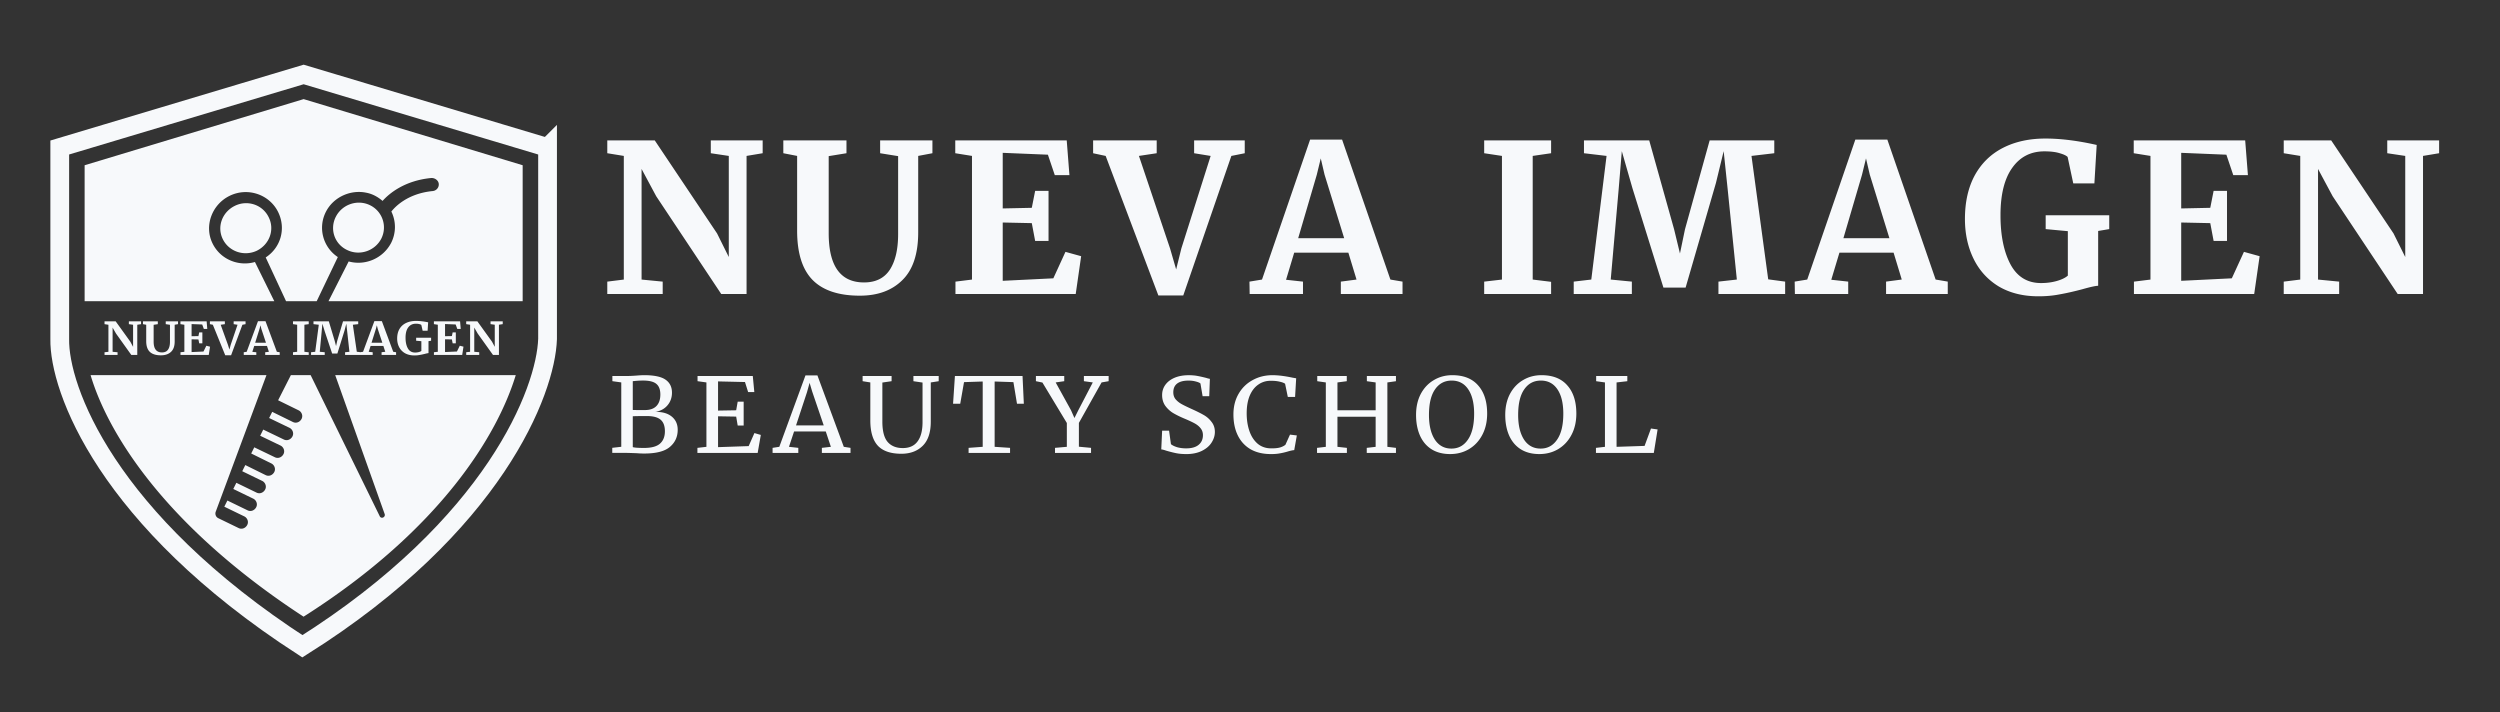 <svg width="200" height="57" fill="none" xmlns="http://www.w3.org/2000/svg" preserveAspectRatio="xMidYMid meet">
  <rect width="100%" height="100%" fill="#333333" stroke="none"/>
  <path d="m49.702 30.593-.712-.099v-.414h1.172c.197 0 .446-.011.747-.033.278-.022.483-.033.617-.033.799 0 1.369.119 1.711.356.347.237.521.585.521 1.043 0 .392-.119.729-.356 1.01-.237.282-.561.458-.973.53.556-.011.993.113 1.311.373.318.259.477.613.477 1.06 0 .557-.208 1.013-.625 1.366-.411.353-1.094.53-2.049.53a6.967 6.967 0 0 1-.599-.025c-.452-.017-.721-.025-.808-.025h-1.155v-.406l.721-.083v-5.151Zm.92 2.203c.081.005.246.008.495.008h.478c.405 0 .712-.108.92-.323.208-.215.313-.522.313-.919 0-.387-.104-.668-.313-.845-.208-.182-.564-.273-1.068-.273a6.436 6.436 0 0 0-.643.033l-.182.017v2.302Zm0 2.973c.133.044.434.066.903.066.585 0 1.008-.113 1.268-.34.266-.232.399-.563.399-.994 0-.425-.116-.734-.347-.927-.226-.193-.593-.29-1.103-.29-.59 0-.964.006-1.12.017v2.468Zm5.893-5.175-.712-.099v-.414h4.42l.122 1.284h-.495l-.252-.803-2.154-.05v2.335l1.45-.025.121-.687h.478v1.905h-.478l-.121-.712-1.45-.025v2.468l2.449-.083.46-1.043.512.149-.252 1.441h-4.82v-.406l.721-.083v-5.151Zm7.923-.563h.955l2.11 5.714.538.083v.406h-2.292v-.406l.721-.083-.408-1.226H63.526l-.408 1.226.747.083v.406h-2.058v-.406l.538-.083 2.093-5.714Zm.547 1.325-.217-.729-.208.745-.877 2.658h2.215l-.912-2.675Zm7.124 4.944c-.851 0-1.479-.215-1.884-.646-.399-.436-.599-1.11-.599-2.021v-3.039l-.617-.099v-.414h2.318v.414l-.738.108v3.122c0 .751.139 1.292.417 1.623.283.331.689.497 1.216.497.527 0 .92-.177 1.181-.53.266-.353.4-.867.4-1.54v-3.171l-.73-.108v-.414h2.023v.414l-.634.099v3.138c0 .861-.214 1.504-.643 1.929-.428.425-.999.638-1.711.638Zm6.506-5.78-1.493.05-.304 1.731h-.573l.148-2.219h5.41l.104 2.219h-.547l-.287-1.731-1.502-.05v5.225l1.233.083v.406h-3.317v-.406l1.129-.083v-5.225Zm6.733 3.321-1.954-3.238-.521-.108v-.414h2.266v.414l-.686.099 1.224 2.219.278.629.313-.629 1.155-2.219-.712-.099v-.414h1.98v.414l-.565.099-1.815 3.238v1.905l.972.091v.406h-2.883v-.406l.947-.083v-1.905Zm9.534 2.484c-.301 0-.571-.025-.808-.074-.238-.05-.498-.116-.782-.199-.174-.061-.304-.094-.391-.099l.069-1.499h.556l.148 1.077c.098.088.257.168.477.24.226.066.471.099.738.099.44 0 .772-.094.998-.282.231-.188.347-.447.347-.778 0-.215-.064-.4-.191-.555-.122-.155-.287-.287-.495-.398-.203-.11-.483-.24-.842-.389-.325-.138-.608-.279-.851-.422-.238-.143-.446-.334-.625-.571-.174-.243-.261-.533-.261-.869 0-.304.084-.574.252-.811.174-.243.419-.433.738-.571.324-.138.701-.207 1.129-.207.266 0 .5.019.703.058.209.039.443.091.704.157.116.039.214.063.295.074l-.052 1.391h-.53l-.174-1.019c-.058-.055-.18-.108-.365-.157-.18-.05-.377-.074-.591-.074-.399 0-.703.08-.911.24-.203.16-.304.392-.304.696 0 .221.061.406.182.555.127.149.284.276.469.381.185.105.48.248.886.431.376.171.683.326.921.464.237.138.44.32.608.546.174.221.26.486.26.795 0 .292-.087.574-.26.845-.168.271-.428.494-.782.671-.347.171-.77.257-1.268.257Zm6.788 0c-.637 0-1.181-.13-1.633-.389-.446-.265-.784-.635-1.016-1.11-.232-.475-.347-1.032-.347-1.673 0-.618.136-1.165.408-1.639.272-.475.645-.842 1.12-1.101.475-.265 1.007-.398 1.598-.398.446 0 .981.066 1.606.199l.287.05-.087 1.49h-.582l-.217-1.052c-.081-.066-.223-.121-.425-.166-.197-.05-.44-.074-.73-.074-.37 0-.7.102-.989.306-.29.199-.519.494-.686.886-.162.392-.243.861-.243 1.408 0 .519.072.991.217 1.416.145.425.365.764.66 1.018.296.248.66.373 1.094.373.307 0 .542-.025.704-.074.168-.05.31-.121.425-.215l.365-.811.547.066-.208 1.176c-.122.005-.301.044-.539.116-.208.061-.41.108-.608.141-.191.039-.431.058-.72.058Zm4.396-5.73-.686-.099v-.414h2.362v.414l-.746.099v2.228h3.056v-2.228l-.703-.099v-.414h2.327v.414l-.686.099v5.151l.686.083v.406h-2.336v-.406l.712-.083v-2.41h-3.056v2.41l.755.083v.406h-2.388v-.406l.703-.083v-5.151Zm9.953 5.73c-.59 0-1.091-.13-1.502-.389-.406-.259-.712-.624-.921-1.093-.208-.475-.312-1.024-.312-1.648 0-.635.124-1.192.373-1.673.255-.48.602-.85 1.042-1.109.44-.265.935-.398 1.485-.398.903 0 1.592.273 2.067.82.48.541.721 1.292.721 2.252 0 .646-.131 1.214-.391 1.706-.255.486-.608.864-1.06 1.135-.446.265-.946.397-1.502.397Zm.113-5.879c-.562 0-1.005.235-1.329.704-.324.464-.486 1.145-.486 2.045 0 .828.156 1.485.469 1.971.318.48.761.72 1.328.72.556 0 .996-.24 1.321-.72.33-.48.495-1.17.495-2.07 0-.834-.157-1.482-.47-1.946-.312-.469-.755-.704-1.328-.704Zm7.022 5.879c-.59 0-1.091-.13-1.502-.389-.405-.259-.712-.624-.921-1.093-.208-.475-.312-1.024-.312-1.648 0-.635.124-1.192.373-1.673.255-.48.602-.85 1.042-1.109.44-.265.935-.398 1.485-.398.903 0 1.592.273 2.067.82.48.541.721 1.292.721 2.252 0 .646-.131 1.214-.391 1.706-.255.486-.608.864-1.059 1.135-.446.265-.947.397-1.503.397Zm.113-5.879c-.562 0-1.004.235-1.329.704-.324.464-.486 1.145-.486 2.045 0 .828.157 1.485.469 1.971.318.48.761.72 1.329.72.556 0 .995-.24 1.32-.72.33-.48.494-1.17.494-2.07 0-.834-.156-1.482-.468-1.946-.313-.469-.756-.704-1.329-.704Zm5.129.149-.703-.099v-.414h2.492v.414l-.86.099v5.151l2.241-.074.512-1.391.53.074-.304 1.88h-4.628v-.406l.72-.083v-5.151ZM49.905 12.473l-1.322-.215v-1.025h3.798l4.985 7.443.937 1.885v-8.088l-1.439-.215v-1.025h4.149v1.025l-1.288.215v11.049h-2.025l-5.203-7.823-1.171-2.183v8.849l1.69.165v.992h-4.433v-.992l1.322-.165v-9.891Zm18.884 11.181c-1.695 0-2.956-.419-3.781-1.257-.825-.838-1.238-2.156-1.238-3.953v-5.971l-1.104-.215v-1.025h5.052v1.025l-1.422.232v6.169c0 2.624.943 3.936 2.827 3.936.926 0 1.612-.336 2.058-1.009.446-.684.669-1.637.669-2.861v-6.235l-1.439-.232v-1.025h4.183v1.025l-1.138.215v6.12c0 1.72-.424 2.994-1.272 3.821-.836.827-1.968 1.24-3.396 1.24Zm8.97-11.181-1.338-.215v-1.025h8.917l.217 2.779h-1.171l-.552-1.637-3.614-.149v4.449l2.326-.05.268-1.356h1.071v4.003h-1.071l-.268-1.422-2.326-.05v4.664l4.049-.199.97-2.117 1.255.347-.435 3.027h-9.62v-.992l1.322-.165v-9.891Zm9.691-1.24h5.086v1.025l-1.422.215 2.493 7.41.485 1.671.418-1.687 2.342-7.393-1.322-.215v-1.025h4.049v1.025l-1.071.215-3.848 11.164h-1.991l-4.216-11.164-1.004-.215v-1.025Zm17.358-.066h2.559l3.865 11.197.97.165v.992h-4.935v-.992l1.255-.165-.653-2.15h-4.333l-.652 2.167 1.355.149v.992h-4.266l-.017-.992 1.004-.165 3.848-11.197Zm1.154 2.795-.301-1.29-.318 1.307-1.489 5.078h3.68l-1.572-5.094Zm14.194-1.489-1.422-.215v-1.025h5.354v1.025l-1.472.215v9.891l1.472.182v.976h-5.354v-.992l1.422-.165v-9.891Zm8.368 0-1.807-.215v-1.025h5.22l1.991 7.112.468 1.935.402-1.935 1.974-7.112h5.17v1.025l-1.824.215 1.338 9.874 1.355.182v.992h-5.336v-.992l1.472-.165-.736-7.244-.318-3.027-.619 2.547-2.426 8.369h-1.774l-2.475-7.939-.854-2.977-.251 3.027-.636 7.244 1.69.165v.992h-4.651v-.992l1.406-.165 1.221-9.891Zm19.902-1.307h2.56l3.864 11.197.97.165v.992h-4.935v-.992l1.255-.165-.653-2.15h-4.333l-.652 2.167 1.355.149v.992h-4.266l-.017-.992 1.004-.165 3.848-11.197Zm1.154 2.795-.301-1.29-.318 1.307-1.489 5.078h3.681l-1.573-5.094Zm13.487 9.742c-1.227 0-2.286-.265-3.179-.794-.881-.54-1.55-1.279-2.007-2.216-.457-.937-.686-1.996-.686-3.176 0-1.356.262-2.52.786-3.49.535-.97 1.288-1.704 2.259-2.2.97-.496 2.102-.744 3.396-.744 1.216 0 2.582.171 4.099.513l-.184 3.076h-1.69l-.452-2.117c-.111-.11-.323-.209-.635-.298-.313-.099-.72-.149-1.222-.149-1.093 0-1.952.441-2.576 1.323-.625.871-.937 2.134-.937 3.788 0 1.621.268 2.933.803 3.936.535.992 1.35 1.489 2.443 1.489.446 0 .864-.055 1.254-.165.391-.11.686-.254.887-.43v-3.556l-1.773-.165v-1.108h5.085v1.108l-.886.149v4.383c-.234.011-.658.105-1.272.281-.714.187-1.327.325-1.84.413-.502.099-1.06.149-1.673.149Zm8.97-11.23-1.339-.215v-1.025h8.917l.218 2.779h-1.171l-.552-1.637-3.614-.149v4.449l2.325-.05.268-1.356h1.071v4.003h-1.071l-.268-1.422-2.325-.05v4.664l4.049-.199.97-2.117 1.255.347-.435 3.027h-9.62v-.992l1.322-.165v-9.891Zm11.983 0-1.322-.215v-1.025h3.798l4.986 7.443.937 1.885v-8.088l-1.439-.215v-1.025h4.149v1.025l-1.288.215v11.049h-2.025l-5.203-7.823-1.171-2.183v8.849l1.69.165v.992h-4.434v-.992l1.322-.165v-9.891Z" fill="#F7F9FB"/>
  <path d="M43.804 11.802 24.292 5.957l-19.512 5.844v15.316c-.068 3.963 3.719 14.429 19.41 24.586 15.365-9.674 19.479-20.421 19.615-24.586v-15.316Z" stroke="#F7F9FB" stroke-width="1.5"/>
  <path fill-rule="evenodd" clip-rule="evenodd" d="M41.813 13.219 24.291 7.929l-17.521 5.29v10.879H21.945l-1.549-3.138c-1.318.383-2.766-.216-3.385-1.472-.696-1.394-.071-3.121 1.357-3.821 1.448-.711 3.181-.112 3.876 1.282.663 1.335.214 2.864-.987 3.646l1.629 3.503h2.449l1.691-3.533c-1.191-.791-1.619-2.357-.937-3.653.606-1.152 1.956-1.758 3.218-1.494.523.101.95.357 1.298.656.526-.595 1.768-1.63 3.887-1.832.01-.005.018-.003.025-.001.008.002.015.004.025-.001.316.008.58.25.56.543-.01.262-.225.482-.499.503-2.017.198-3.023 1.285-3.294 1.638.376.772.392 1.688-.014 2.5-.653 1.254-2.085 1.854-3.402 1.491l-1.616 3.183h15.536V13.219ZM21.316 30.014 17.259 40.934c-.074.194.007.433.214.526l1.597.775c.26.141.561.029.703-.228.143-.258.018-.575-.231-.697l-1.597-.775.245-.493 1.597.775c.26.141.561.029.703-.228.143-.258.018-.575-.231-.697l-1.597-.775.245-.493 1.597.775c.26.141.561.029.703-.229.143-.257.018-.575-.231-.697l-1.597-.775.245-.493 1.609.795c.26.141.561.029.703-.229.142-.257.018-.575-.231-.697l-1.609-.795.245-.493 1.628.784c.26.141.561.029.703-.229.143-.257.018-.575-.231-.697l-1.628-.784.245-.493 1.628.784c.26.141.561.029.703-.229.143-.257.018-.575-.231-.697l-1.628-.784.245-.493 1.639.804c.26.141.561.029.704-.229.142-.257.018-.575-.231-.697l-1.639-.804 1.021-2.012h1.58l5.536 11.303a.204.204 0 0 0 .278.08c.1-.054.146-.157.112-.266l-3.958-11.117h14.443c-1.43 4.702-5.944 12.324-16.974 19.324-11.173-7.29-15.682-14.756-17.039-19.324h14.064Zm5.552-12.677c.511-.997 1.736-1.407 2.732-.921.996.486 1.399 1.68.908 2.666-.51.997-1.736 1.407-2.732.921-1.016-.475-1.419-1.669-.908-2.666Zm-9.037 1.808c-.497-.989-.065-2.174.954-2.677 1.018-.503 2.235-.086 2.712.914.496.989.065 2.174-.954 2.677-1.009.472-2.216.075-2.712-.914Z" fill="#F7F9FB"/>
  <path d="m8.673 25.98-.311-.047v-.224h.893l1.172 1.628.22.412v-1.769l-.338-.047v-.224h.976v.224l-.303.047v2.417h-.476l-1.223-1.711-.275-.478v1.936l.397.036v.217H8.363v-.217l.311-.036v-2.164Zm4.204 2.446c-.399 0-.695-.092-.889-.275-.194-.183-.291-.471-.291-.865v-1.306l-.26-.047v-.224h1.188v.224l-.334.051v1.349c0 .574.222.861.665.861.218 0 .379-.073.484-.221.105-.149.157-.358.157-.626v-1.364l-.338-.051v-.224h.983v.224l-.268.047v1.339c0 .376-.1.655-.299.836-.197.181-.463.271-.798.271Zm1.873-2.446-.315-.047v-.224h2.096l.051.608h-.275l-.13-.358-.85-.033v.973l.547-.011.063-.297h.252v.876h-.252l-.063-.311-.547-.011v1.02l.952-.043.228-.463.295.076-.102.662h-2.262v-.217l.311-.036v-2.164Zm2.042-.271h1.196v.224l-.334.047.586 1.621.114.365.098-.369.551-1.617-.311-.047v-.224h.952v.224l-.252.047-.905 2.442h-.468l-.991-2.442-.236-.047v-.224Zm3.845-.015h.602l.909 2.449.228.036v.217h-1.16v-.217l.295-.036-.153-.47h-1.019l-.153.474.319.033v.217h-1.003l-.004-.217.236-.036.905-2.449Zm.271.611-.071-.282-.075.286-.35 1.111h.865l-.37-1.114Zm2.865-.326-.334-.047v-.224h1.259v.224l-.346.047v2.164l.346.04v.213h-1.259v-.217l.334-.036v-2.164Zm1.731 0-.425-.047v-.224h1.227l.468 1.556.11.423.094-.423.464-1.556h1.215v.224l-.429.047.315 2.16.319.04v.217h-1.255v-.217l.346-.036-.173-1.585-.075-.662-.146.557-.57 1.831h-.417l-.582-1.737-.201-.651-.059.662-.149 1.585.397.036v.217h-1.093v-.217l.331-.036.287-2.164Zm4.443-.286h.602l.909 2.449.228.036v.217h-1.16v-.217l.295-.036-.153-.47h-1.019l-.153.474.319.033v.217h-1.003l-.004-.217.236-.036.905-2.449Zm.271.611-.071-.282-.075.286-.35 1.111h.865l-.37-1.114Zm2.935 2.131c-.288 0-.537-.058-.747-.174-.207-.118-.364-.28-.472-.485-.107-.205-.161-.437-.161-.695 0-.297.062-.551.185-.763.126-.212.303-.373.531-.481.228-.109.494-.163.798-.163.286 0 .607.037.964.112l-.043.673h-.397l-.106-.463c-.026-.024-.076-.046-.149-.065-.073-.022-.169-.033-.287-.033-.257 0-.459.097-.606.289-.147.191-.22.467-.22.829 0 .355.063.642.189.861.126.217.317.326.574.326a1.158 1.158 0 0 0 .295-.036c.092-.024.161-.056.208-.094v-.778l-.417-.036v-.242h1.196v.242l-.208.033v.959c-.055.002-.155.023-.299.061-.168.041-.312.071-.433.09-.118.022-.249.033-.393.033Zm1.873-2.457-.315-.047v-.224h2.096l.051.608h-.275l-.13-.358-.85-.033v.973l.547-.011.063-.297h.252v.876h-.252l-.063-.311-.547-.011v1.02l.952-.043.228-.463.295.076-.102.662h-2.262v-.217l.311-.036v-2.164Zm2.581 0-.311-.047v-.224h.893l1.172 1.628.22.412v-1.769l-.338-.047v-.224h.975v.224l-.303.047v2.417h-.476l-1.223-1.711-.275-.478v1.936l.397.036v.217H37.298v-.217l.311-.036v-2.164Z" fill="#F7F9FB"/>
</svg>
